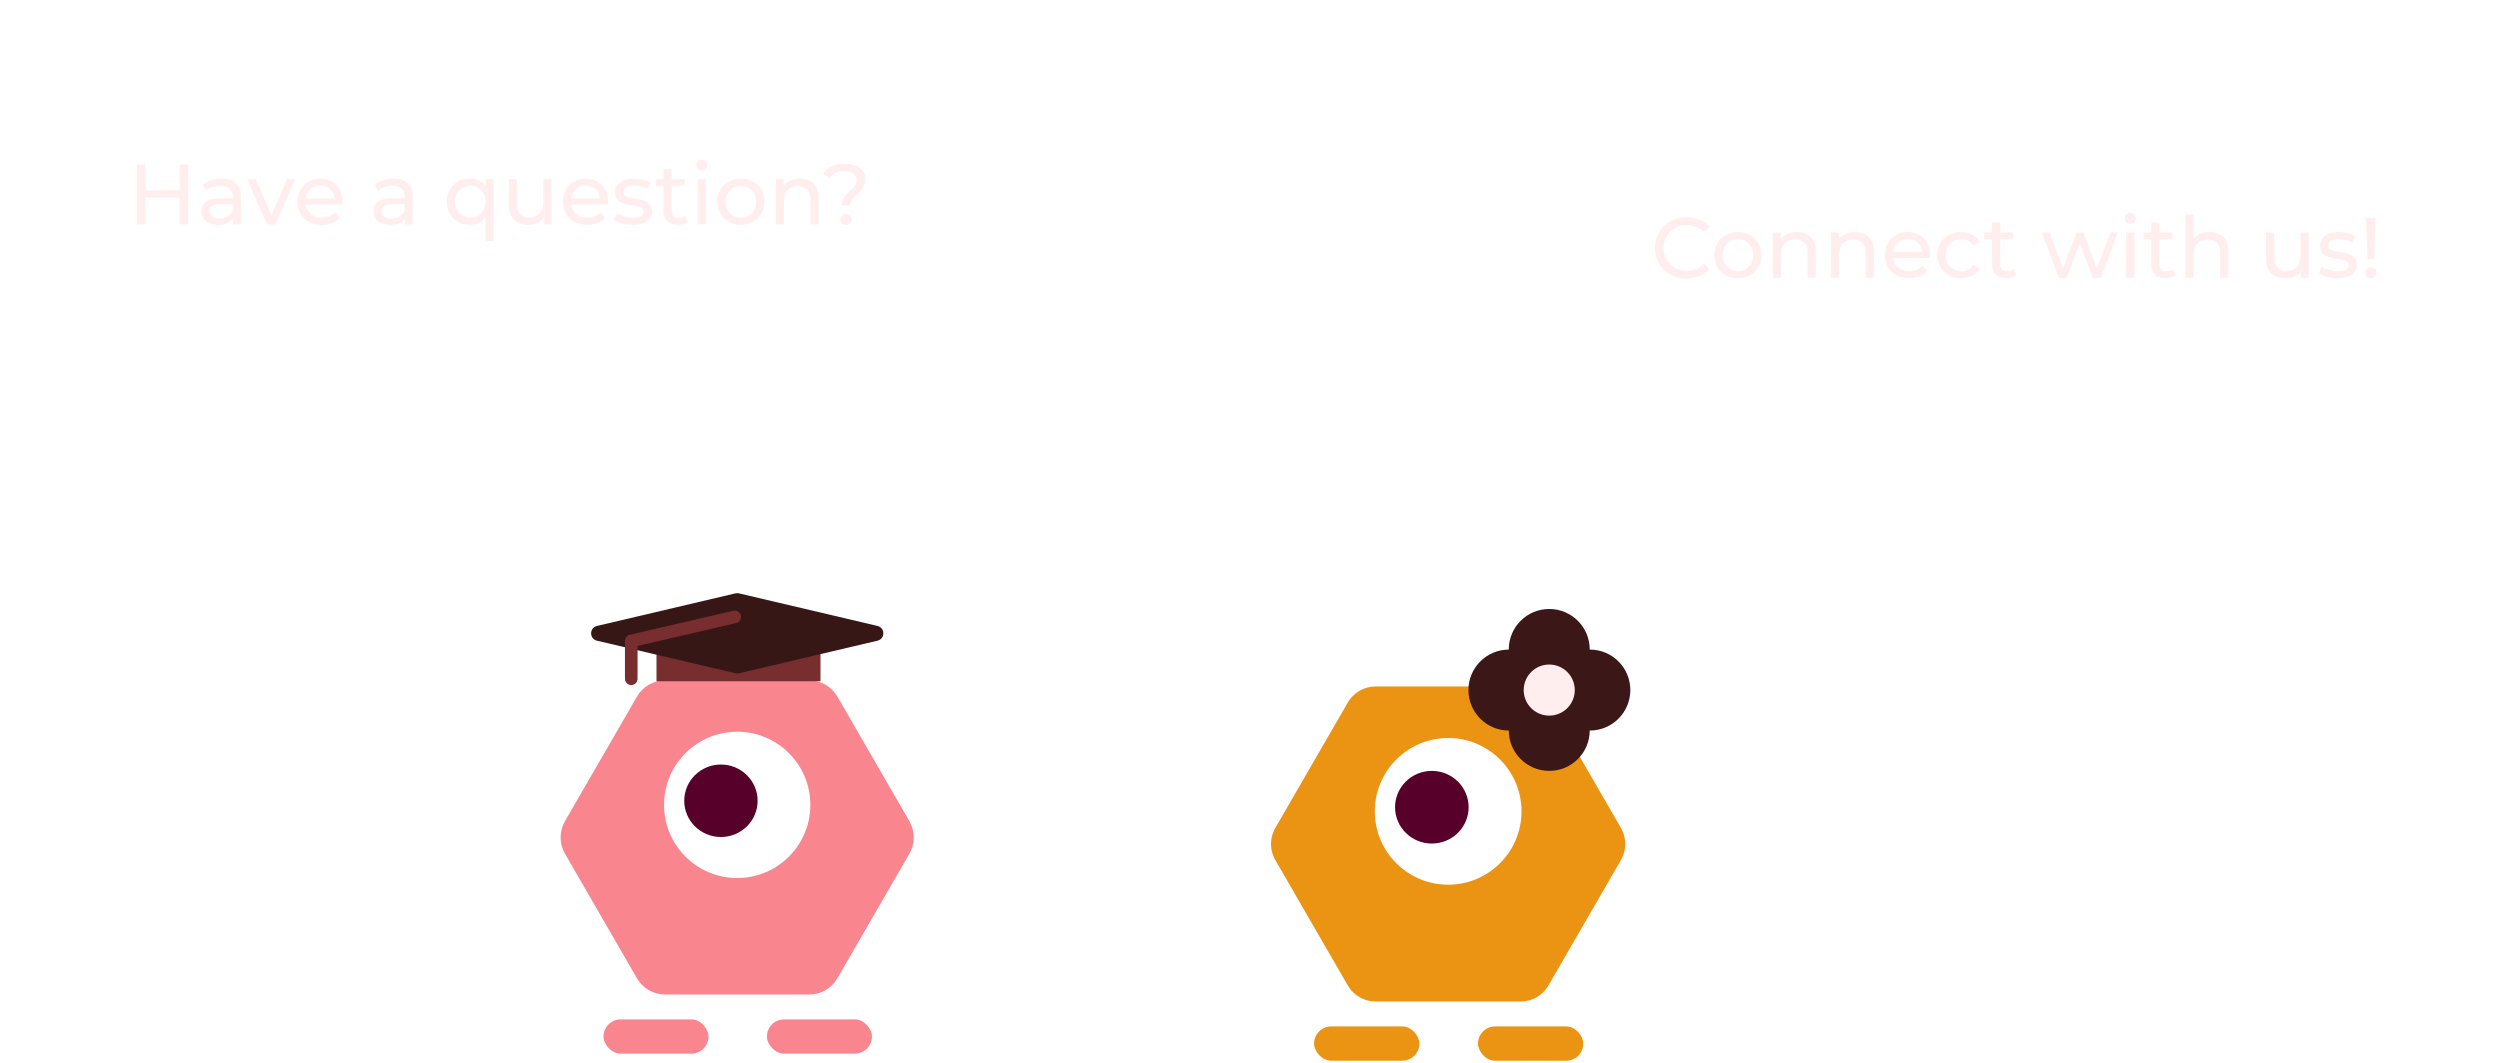 <svg width="468" height="199" viewBox="0 0 468 199" fill="none" xmlns="http://www.w3.org/2000/svg">
    <path fill-rule="evenodd" clip-rule="evenodd"
        d="M35 26C33.895 26 33 26.895 33 28V177.074C33 178.178 33.895 179.074 35 179.074H77.147C77.547 179.074 77.92 178.956 78.232 178.754H128.687C128.736 178.754 128.785 178.753 128.833 178.749H179.715C179.853 178.749 179.987 178.735 180.117 178.709C180.249 178.736 180.387 178.751 180.527 178.751H231.808C232.912 178.751 233.808 177.855 233.808 176.751V73.824C233.808 72.72 232.912 71.824 231.808 71.824H180.527C179.422 71.824 178.527 72.72 178.527 73.824V103.177H130.687V47.297C130.687 46.193 129.792 45.297 128.687 45.297H79.147V28C79.147 26.895 78.252 26 77.147 26H35Z"
        fill="url(#paint0_linear_3921_1609)" />
    <rect x="184.47" y="79.511" width="6.272" height="7.784" fill="white" fill-opacity="0.13" />
    <rect x="195.968" y="79.511" width="6.272" height="7.784" fill="white" fill-opacity="0.13" />
    <rect x="184.47" y="93.131" width="6.272" height="7.784" fill="white" fill-opacity="0.13" />
    <rect x="195.968" y="93.131" width="6.272" height="7.784" fill="white" fill-opacity="0.13" />
    <rect x="207.467" y="79.511" width="6.272" height="7.784" fill="white" fill-opacity="0.13" />
    <rect x="218.967" y="79.511" width="6.272" height="7.784" fill="white" fill-opacity="0.13" />
    <rect x="207.467" y="93.131" width="6.272" height="7.784" fill="white" fill-opacity="0.13" />
    <rect x="218.967" y="93.131" width="6.272" height="7.784" fill="white" fill-opacity="0.13" />
    <rect x="184.47" y="133.992" width="6.272" height="7.784" fill="white" fill-opacity="0.13" />
    <rect x="195.968" y="133.992" width="6.272" height="7.784" fill="white" fill-opacity="0.13" />
    <rect x="207.467" y="133.992" width="6.272" height="7.784" fill="white" fill-opacity="0.13" />
    <rect x="218.967" y="133.992" width="6.272" height="7.784" fill="white" fill-opacity="0.13" />
    <rect x="184.47" y="106.753" width="6.272" height="7.784" fill="white" fill-opacity="0.13" />
    <rect x="195.968" y="106.753" width="6.272" height="7.784" fill="white" fill-opacity="0.13" />
    <rect x="184.47" y="120.377" width="6.272" height="7.784" fill="white" fill-opacity="0.13" />
    <rect x="195.968" y="120.377" width="6.272" height="7.784" fill="white" fill-opacity="0.13" />
    <rect x="207.467" y="106.753" width="6.272" height="7.784" fill="white" fill-opacity="0.13" />
    <rect x="218.967" y="106.753" width="6.272" height="7.784" fill="white" fill-opacity="0.13" />
    <rect x="207.467" y="120.377" width="6.272" height="7.784" fill="white" fill-opacity="0.13" />
    <rect x="218.967" y="120.377" width="6.272" height="7.784" fill="white" fill-opacity="0.13" />
    <rect x="83.074" y="133.997" width="6.272" height="7.784" fill="white" fill-opacity="0.13" />
    <rect x="94.572" y="133.997" width="6.272" height="7.784" fill="white" fill-opacity="0.13" />
    <rect x="83.074" y="147.623" width="6.272" height="7.784" fill="white" fill-opacity="0.13" />
    <rect x="94.572" y="147.623" width="6.272" height="7.784" fill="white" fill-opacity="0.13" />
    <rect x="106.073" y="133.997" width="6.272" height="7.784" fill="white" fill-opacity="0.13" />
    <rect x="117.568" y="133.997" width="6.272" height="7.784" fill="white" fill-opacity="0.13" />
    <rect x="106.073" y="147.623" width="6.272" height="7.784" fill="white" fill-opacity="0.13" />
    <rect x="117.568" y="147.623" width="6.272" height="7.784" fill="white" fill-opacity="0.13" />
    <rect x="83.074" y="52.273" width="6.272" height="7.784" fill="white" fill-opacity="0.13" />
    <rect x="94.572" y="52.273" width="6.272" height="7.784" fill="white" fill-opacity="0.13" />
    <rect x="83.074" y="65.893" width="6.272" height="7.784" fill="white" fill-opacity="0.13" />
    <rect x="94.572" y="65.893" width="6.272" height="7.784" fill="white" fill-opacity="0.13" />
    <rect x="106.073" y="52.273" width="6.272" height="7.784" fill="white" fill-opacity="0.13" />
    <rect x="117.568" y="52.273" width="6.272" height="7.784" fill="white" fill-opacity="0.13" />
    <rect x="106.073" y="65.893" width="6.272" height="7.784" fill="white" fill-opacity="0.13" />
    <rect x="117.568" y="65.893" width="6.272" height="7.784" fill="white" fill-opacity="0.13" />
    <rect x="83.074" y="79.515" width="6.272" height="7.784" fill="white" fill-opacity="0.13" />
    <rect x="94.572" y="79.515" width="6.272" height="7.784" fill="white" fill-opacity="0.13" />
    <rect x="83.074" y="93.139" width="6.272" height="7.784" fill="white" fill-opacity="0.13" />
    <rect x="94.572" y="93.139" width="6.272" height="7.784" fill="white" fill-opacity="0.13" />
    <rect x="106.073" y="79.515" width="6.272" height="7.784" fill="white" fill-opacity="0.13" />
    <rect x="117.568" y="79.515" width="6.272" height="7.784" fill="white" fill-opacity="0.13" />
    <rect x="106.073" y="93.139" width="6.272" height="7.784" fill="white" fill-opacity="0.13" />
    <rect x="117.568" y="93.139" width="6.272" height="7.784" fill="white" fill-opacity="0.13" />
    <rect x="83.074" y="106.754" width="6.272" height="7.784" fill="white" fill-opacity="0.13" />
    <rect x="94.572" y="106.754" width="6.272" height="7.784" fill="white" fill-opacity="0.13" />
    <rect x="83.074" y="120.38" width="6.272" height="7.784" fill="white" fill-opacity="0.13" />
    <rect x="94.572" y="120.38" width="6.272" height="7.784" fill="white" fill-opacity="0.13" />
    <rect x="106.073" y="106.754" width="6.272" height="7.784" fill="white" fill-opacity="0.13" />
    <rect x="117.568" y="106.754" width="6.272" height="7.784" fill="white" fill-opacity="0.13" />
    <rect x="106.073" y="120.38" width="6.272" height="7.784" fill="white" fill-opacity="0.13" />
    <rect x="117.568" y="120.38" width="6.272" height="7.784" fill="white" fill-opacity="0.13" />
    <rect x="43.721" y="38.645" width="8.823" height="7.784" fill="white" fill-opacity="0.13" />
    <rect x="59.601" y="38.645" width="8.823" height="7.784" fill="white" fill-opacity="0.13" />
    <rect x="43.721" y="52.265" width="8.823" height="7.784" fill="white" fill-opacity="0.13" />
    <rect x="59.601" y="52.265" width="8.823" height="7.784" fill="white" fill-opacity="0.13" />
    <rect x="43.721" y="120.369" width="8.823" height="7.784" fill="white" fill-opacity="0.13" />
    <rect x="59.601" y="120.369" width="8.823" height="7.784" fill="white" fill-opacity="0.13" />
    <rect x="59.601" y="133.995" width="8.823" height="7.784" fill="white" fill-opacity="0.13" />
    <rect x="43.721" y="133.995" width="8.823" height="7.784" fill="white" fill-opacity="0.13" />
    <rect x="43.721" y="65.887" width="8.823" height="7.784" fill="white" fill-opacity="0.13" />
    <rect x="59.601" y="65.887" width="8.823" height="7.784" fill="white" fill-opacity="0.13" />
    <rect x="43.721" y="79.511" width="8.823" height="7.784" fill="white" fill-opacity="0.13" />
    <rect x="59.601" y="79.511" width="8.823" height="7.784" fill="white" fill-opacity="0.13" />
    <rect x="43.721" y="93.126" width="8.823" height="7.784" fill="white" fill-opacity="0.13" />
    <rect x="59.601" y="93.126" width="8.823" height="7.784" fill="white" fill-opacity="0.13" />
    <rect x="43.721" y="106.752" width="8.823" height="7.784" fill="white" fill-opacity="0.13" />
    <rect x="59.601" y="106.752" width="8.823" height="7.784" fill="white" fill-opacity="0.13" />
    <rect x="149.059" y="110.648" width="9.146" height="7.784" fill="white" fill-opacity="0.13" />
    <rect x="162.778" y="110.648" width="9.146" height="7.784" fill="white" fill-opacity="0.13" />
    <rect x="135.34" y="110.648" width="9.146" height="7.784" fill="white" fill-opacity="0.13" />
    <rect x="149.059" y="124.268" width="9.146" height="7.784" fill="white" fill-opacity="0.13" />
    <rect x="162.778" y="124.268" width="9.146" height="7.784" fill="white" fill-opacity="0.13" />
    <rect x="135.34" y="124.268" width="9.146" height="7.784" fill="white" fill-opacity="0.13" />
    <rect x="149.059" y="137.894" width="9.146" height="7.784" fill="white" fill-opacity="0.13" />
    <rect x="162.778" y="137.894" width="9.146" height="7.784" fill="white" fill-opacity="0.13" />
    <rect x="135.34" y="137.894" width="9.146" height="7.784" fill="white" fill-opacity="0.13" />
    <path fill-rule="evenodd" clip-rule="evenodd"
        d="M235.808 26.926C234.703 26.926 233.808 27.821 233.808 28.926V178C233.808 179.104 234.703 180 235.808 180H277.955C278.355 180 278.727 179.882 279.04 179.68H329.495C329.544 179.68 329.592 179.678 329.64 179.675H380.523C380.661 179.675 380.795 179.661 380.925 179.634C381.057 179.662 381.194 179.676 381.335 179.676H432.615C433.72 179.676 434.615 178.781 434.615 177.676V74.75C434.615 73.646 433.72 72.75 432.615 72.75H381.335C380.23 72.75 379.335 73.646 379.335 74.75V104.103H331.495V48.223C331.495 47.119 330.6 46.223 329.495 46.223H279.955V28.926C279.955 27.821 279.059 26.926 277.955 26.926H235.808Z"
        fill="url(#paint1_linear_3921_1609)" />
    <rect x="385.277" y="80.436" width="6.272" height="7.784" fill="white" fill-opacity="0.13" />
    <rect x="396.775" y="80.436" width="6.272" height="7.784" fill="white" fill-opacity="0.13" />
    <rect x="385.277" y="94.057" width="6.272" height="7.784" fill="white" fill-opacity="0.13" />
    <rect x="396.775" y="94.057" width="6.272" height="7.784" fill="white" fill-opacity="0.13" />
    <rect x="408.274" y="80.436" width="6.272" height="7.784" fill="white" fill-opacity="0.13" />
    <rect x="419.774" y="80.436" width="6.272" height="7.784" fill="white" fill-opacity="0.13" />
    <rect x="408.274" y="94.057" width="6.272" height="7.784" fill="white" fill-opacity="0.13" />
    <rect x="419.774" y="94.057" width="6.272" height="7.784" fill="white" fill-opacity="0.13" />
    <rect x="385.277" y="134.918" width="6.272" height="7.784" fill="white" fill-opacity="0.13" />
    <rect x="396.775" y="134.918" width="6.272" height="7.784" fill="white" fill-opacity="0.13" />
    <rect x="408.274" y="134.918" width="6.272" height="7.784" fill="white" fill-opacity="0.13" />
    <rect x="419.774" y="134.918" width="6.272" height="7.784" fill="white" fill-opacity="0.13" />
    <rect x="385.277" y="107.679" width="6.272" height="7.784" fill="white" fill-opacity="0.13" />
    <rect x="396.775" y="107.679" width="6.272" height="7.784" fill="white" fill-opacity="0.13" />
    <rect x="385.277" y="121.303" width="6.272" height="7.784" fill="white" fill-opacity="0.13" />
    <rect x="396.775" y="121.303" width="6.272" height="7.784" fill="white" fill-opacity="0.13" />
    <rect x="408.274" y="107.679" width="6.272" height="7.784" fill="white" fill-opacity="0.13" />
    <rect x="419.774" y="107.679" width="6.272" height="7.784" fill="white" fill-opacity="0.13" />
    <rect x="408.274" y="121.303" width="6.272" height="7.784" fill="white" fill-opacity="0.13" />
    <rect x="419.774" y="121.303" width="6.272" height="7.784" fill="white" fill-opacity="0.13" />
    <rect x="283.882" y="134.923" width="6.272" height="7.784" fill="white" fill-opacity="0.13" />
    <rect x="295.38" y="134.923" width="6.272" height="7.784" fill="white" fill-opacity="0.13" />
    <rect x="283.882" y="148.549" width="6.272" height="7.784" fill="white" fill-opacity="0.13" />
    <rect x="295.38" y="148.549" width="6.272" height="7.784" fill="white" fill-opacity="0.13" />
    <rect x="306.881" y="134.923" width="6.272" height="7.784" fill="white" fill-opacity="0.13" />
    <rect x="318.376" y="134.923" width="6.272" height="7.784" fill="white" fill-opacity="0.13" />
    <rect x="306.881" y="148.549" width="6.272" height="7.784" fill="white" fill-opacity="0.13" />
    <rect x="318.376" y="148.549" width="6.272" height="7.784" fill="white" fill-opacity="0.13" />
    <rect x="283.882" y="53.199" width="6.272" height="7.784" fill="white" fill-opacity="0.13" />
    <rect x="295.38" y="53.199" width="6.272" height="7.784" fill="white" fill-opacity="0.13" />
    <rect x="283.882" y="66.819" width="6.272" height="7.784" fill="white" fill-opacity="0.13" />
    <rect x="295.38" y="66.819" width="6.272" height="7.784" fill="white" fill-opacity="0.13" />
    <rect x="306.881" y="53.199" width="6.272" height="7.784" fill="white" fill-opacity="0.13" />
    <rect x="318.376" y="53.199" width="6.272" height="7.784" fill="white" fill-opacity="0.13" />
    <rect x="306.881" y="66.819" width="6.272" height="7.784" fill="white" fill-opacity="0.13" />
    <rect x="318.376" y="66.819" width="6.272" height="7.784" fill="white" fill-opacity="0.13" />
    <rect x="283.882" y="80.441" width="6.272" height="7.784" fill="white" fill-opacity="0.13" />
    <rect x="295.38" y="80.441" width="6.272" height="7.784" fill="white" fill-opacity="0.13" />
    <rect x="283.882" y="94.065" width="6.272" height="7.784" fill="white" fill-opacity="0.13" />
    <rect x="295.38" y="94.065" width="6.272" height="7.784" fill="white" fill-opacity="0.13" />
    <rect x="306.881" y="80.441" width="6.272" height="7.784" fill="white" fill-opacity="0.13" />
    <rect x="318.376" y="80.441" width="6.272" height="7.784" fill="white" fill-opacity="0.13" />
    <rect x="306.881" y="94.065" width="6.272" height="7.784" fill="white" fill-opacity="0.13" />
    <rect x="318.376" y="94.065" width="6.272" height="7.784" fill="white" fill-opacity="0.13" />
    <rect x="283.882" y="107.68" width="6.272" height="7.784" fill="white" fill-opacity="0.13" />
    <rect x="295.38" y="107.68" width="6.272" height="7.784" fill="white" fill-opacity="0.13" />
    <rect x="283.882" y="121.306" width="6.272" height="7.784" fill="white" fill-opacity="0.13" />
    <rect x="295.38" y="121.306" width="6.272" height="7.784" fill="white" fill-opacity="0.13" />
    <rect x="306.881" y="107.68" width="6.272" height="7.784" fill="white" fill-opacity="0.13" />
    <rect x="318.376" y="107.68" width="6.272" height="7.784" fill="white" fill-opacity="0.13" />
    <rect x="306.881" y="121.306" width="6.272" height="7.784" fill="white" fill-opacity="0.13" />
    <rect x="318.376" y="121.306" width="6.272" height="7.784" fill="white" fill-opacity="0.13" />
    <rect x="244.528" y="39.57" width="8.823" height="7.784" fill="white" fill-opacity="0.13" />
    <rect x="260.408" y="39.57" width="8.823" height="7.784" fill="white" fill-opacity="0.13" />
    <rect x="244.528" y="53.19" width="8.823" height="7.784" fill="white" fill-opacity="0.13" />
    <rect x="260.408" y="53.19" width="8.823" height="7.784" fill="white" fill-opacity="0.13" />
    <rect x="244.528" y="121.295" width="8.823" height="7.784" fill="white" fill-opacity="0.13" />
    <rect x="260.408" y="121.295" width="8.823" height="7.784" fill="white" fill-opacity="0.13" />
    <rect x="260.408" y="134.92" width="8.823" height="7.784" fill="white" fill-opacity="0.13" />
    <rect x="244.528" y="134.92" width="8.823" height="7.784" fill="white" fill-opacity="0.13" />
    <rect x="244.528" y="66.813" width="8.823" height="7.784" fill="white" fill-opacity="0.13" />
    <rect x="260.408" y="66.813" width="8.823" height="7.784" fill="white" fill-opacity="0.13" />
    <rect x="244.528" y="80.437" width="8.823" height="7.784" fill="white" fill-opacity="0.13" />
    <rect x="260.408" y="80.437" width="8.823" height="7.784" fill="white" fill-opacity="0.13" />
    <rect x="244.528" y="94.052" width="8.823" height="7.784" fill="white" fill-opacity="0.13" />
    <rect x="260.408" y="94.052" width="8.823" height="7.784" fill="white" fill-opacity="0.13" />
    <rect x="244.528" y="107.678" width="8.823" height="7.784" fill="white" fill-opacity="0.13" />
    <rect x="260.408" y="107.678" width="8.823" height="7.784" fill="white" fill-opacity="0.13" />
    <rect x="349.866" y="111.573" width="9.146" height="7.784" fill="white" fill-opacity="0.13" />
    <rect x="363.586" y="111.573" width="9.146" height="7.784" fill="white" fill-opacity="0.13" />
    <rect x="336.147" y="111.573" width="9.146" height="7.784" fill="white" fill-opacity="0.13" />
    <rect x="349.866" y="125.194" width="9.146" height="7.784" fill="white" fill-opacity="0.13" />
    <rect x="363.586" y="125.194" width="9.146" height="7.784" fill="white" fill-opacity="0.13" />
    <rect x="336.147" y="125.194" width="9.146" height="7.784" fill="white" fill-opacity="0.13" />
    <rect x="349.866" y="138.82" width="9.146" height="7.784" fill="white" fill-opacity="0.13" />
    <rect x="363.586" y="138.82" width="9.146" height="7.784" fill="white" fill-opacity="0.13" />
    <rect x="336.147" y="138.82" width="9.146" height="7.784" fill="white" fill-opacity="0.13" />
    <g filter="url(#filter0_b_3921_1609)">
        <path
            d="M0 4.11C0 1.84 1.84 0 4.11 0H179.89C182.16 0 184 1.84 184 4.11V76.734C184 77.696 183.662 78.628 183.046 79.367L177.693 85.782C176.218 87.549 173.58 87.761 171.843 86.252L163.757 79.23C163.009 78.581 162.052 78.223 161.062 78.223H4.11C1.84 78.223 0 76.383 0 74.114V4.11Z"
            fill="url(#paint2_linear_3921_1609)" />
        <path
            d="M0.5 4.11C0.5 2.116 2.116 0.5 4.11 0.5H179.89C181.884 0.5 183.5 2.116 183.5 4.11V76.734C183.5 77.579 183.203 78.398 182.662 79.047L177.309 85.462C176.014 87.013 173.697 87.2 172.171 85.874L164.084 78.853C163.246 78.124 162.173 77.723 161.062 77.723H4.11C2.116 77.723 0.5 76.107 0.5 74.114V4.11Z"
            stroke="white" />
    </g>
    <g filter="url(#filter1_b_3921_1609)">
        <path
            d="M468 16.11C468 13.84 466.16 12 463.89 12H291.11C288.84 12 287 13.84 287 16.11V85.184C287 86.167 287.352 87.118 287.993 87.863L293.192 93.913C294.662 95.623 297.235 95.829 298.958 94.376L306.906 87.675C307.647 87.05 308.586 86.708 309.555 86.708H463.89C466.16 86.708 468 84.868 468 82.598V16.11Z"
            fill="url(#paint3_linear_3921_1609)" />
        <path
            d="M467.5 16.11C467.5 14.116 465.884 12.5 463.89 12.5H291.11C289.116 12.5 287.5 14.116 287.5 16.11V85.184C287.5 86.048 287.809 86.882 288.372 87.537L293.572 93.587C294.862 95.089 297.122 95.27 298.636 93.994L306.584 87.293C307.415 86.592 308.468 86.208 309.555 86.208H463.89C465.884 86.208 467.5 84.592 467.5 82.598V16.11Z"
            stroke="white" />
    </g>
    <path
        d="M315.735 52.128C314.882 52.128 314.092 51.989 313.367 51.712C312.652 51.424 312.028 51.024 311.495 50.512C310.972 49.989 310.562 49.381 310.263 48.688C309.964 47.995 309.815 47.232 309.815 46.4C309.815 45.568 309.964 44.805 310.263 44.112C310.562 43.419 310.978 42.816 311.511 42.304C312.044 41.781 312.668 41.381 313.383 41.104C314.108 40.816 314.898 40.672 315.751 40.672C316.615 40.672 317.41 40.821 318.135 41.12C318.871 41.408 319.495 41.84 320.007 42.416L318.967 43.424C318.54 42.976 318.06 42.645 317.527 42.432C316.994 42.208 316.423 42.096 315.815 42.096C315.186 42.096 314.599 42.203 314.055 42.416C313.522 42.629 313.058 42.928 312.663 43.312C312.268 43.696 311.959 44.155 311.735 44.688C311.522 45.211 311.415 45.781 311.415 46.4C311.415 47.019 311.522 47.595 311.735 48.128C311.959 48.651 312.268 49.104 312.663 49.488C313.058 49.872 313.522 50.171 314.055 50.384C314.599 50.597 315.186 50.704 315.815 50.704C316.423 50.704 316.994 50.597 317.527 50.384C318.06 50.16 318.54 49.819 318.967 49.36L320.007 50.368C319.495 50.944 318.871 51.381 318.135 51.68C317.41 51.979 316.61 52.128 315.735 52.128ZM325.338 52.096C324.485 52.096 323.727 51.909 323.066 51.536C322.405 51.163 321.882 50.651 321.498 50C321.114 49.339 320.922 48.592 320.922 47.76C320.922 46.917 321.114 46.171 321.498 45.52C321.882 44.869 322.405 44.363 323.066 44C323.727 43.627 324.485 43.44 325.338 43.44C326.181 43.44 326.933 43.627 327.594 44C328.266 44.363 328.789 44.869 329.162 45.52C329.546 46.16 329.738 46.907 329.738 47.76C329.738 48.603 329.546 49.349 329.162 50C328.789 50.651 328.266 51.163 327.594 51.536C326.933 51.909 326.181 52.096 325.338 52.096ZM325.338 50.752C325.882 50.752 326.367 50.629 326.794 50.384C327.231 50.139 327.573 49.792 327.818 49.344C328.063 48.885 328.186 48.357 328.186 47.76C328.186 47.152 328.063 46.629 327.818 46.192C327.573 45.744 327.231 45.397 326.794 45.152C326.367 44.907 325.882 44.784 325.338 44.784C324.794 44.784 324.309 44.907 323.882 45.152C323.455 45.397 323.114 45.744 322.858 46.192C322.602 46.629 322.474 47.152 322.474 47.76C322.474 48.357 322.602 48.885 322.858 49.344C323.114 49.792 323.455 50.139 323.882 50.384C324.309 50.629 324.794 50.752 325.338 50.752ZM336.39 43.44C337.084 43.44 337.692 43.573 338.214 43.84C338.748 44.107 339.164 44.512 339.462 45.056C339.761 45.6 339.91 46.288 339.91 47.12V52H338.374V47.296C338.374 46.475 338.172 45.856 337.766 45.44C337.372 45.024 336.812 44.816 336.086 44.816C335.542 44.816 335.068 44.923 334.662 45.136C334.257 45.349 333.942 45.664 333.718 46.08C333.505 46.496 333.398 47.013 333.398 47.632V52H331.862V43.52H333.334V45.808L333.094 45.2C333.372 44.645 333.798 44.213 334.374 43.904C334.95 43.595 335.622 43.44 336.39 43.44ZM347.281 43.44C347.974 43.44 348.582 43.573 349.105 43.84C349.638 44.107 350.054 44.512 350.353 45.056C350.652 45.6 350.801 46.288 350.801 47.12V52H349.265V47.296C349.265 46.475 349.062 45.856 348.657 45.44C348.262 45.024 347.702 44.816 346.977 44.816C346.433 44.816 345.958 44.923 345.553 45.136C345.148 45.349 344.833 45.664 344.609 46.08C344.396 46.496 344.289 47.013 344.289 47.632V52H342.753V43.52H344.225V45.808L343.985 45.2C344.262 44.645 344.689 44.213 345.265 43.904C345.841 43.595 346.513 43.44 347.281 43.44ZM357.42 52.096C356.513 52.096 355.713 51.909 355.02 51.536C354.337 51.163 353.804 50.651 353.42 50C353.046 49.349 352.86 48.603 352.86 47.76C352.86 46.917 353.041 46.171 353.404 45.52C353.777 44.869 354.284 44.363 354.924 44C355.574 43.627 356.305 43.44 357.116 43.44C357.937 43.44 358.662 43.621 359.292 43.984C359.921 44.347 360.412 44.859 360.764 45.52C361.126 46.171 361.308 46.933 361.308 47.808C361.308 47.872 361.302 47.947 361.292 48.032C361.292 48.117 361.286 48.197 361.276 48.272H354.06V47.168H360.476L359.852 47.552C359.862 47.008 359.75 46.523 359.516 46.096C359.281 45.669 358.956 45.339 358.54 45.104C358.134 44.859 357.66 44.736 357.116 44.736C356.582 44.736 356.108 44.859 355.692 45.104C355.276 45.339 354.95 45.675 354.716 46.112C354.481 46.539 354.364 47.029 354.364 47.584V47.84C354.364 48.405 354.492 48.912 354.748 49.36C355.014 49.797 355.382 50.139 355.852 50.384C356.321 50.629 356.86 50.752 357.468 50.752C357.969 50.752 358.422 50.667 358.828 50.496C359.244 50.325 359.606 50.069 359.916 49.728L360.764 50.72C360.38 51.168 359.9 51.509 359.324 51.744C358.758 51.979 358.124 52.096 357.42 52.096ZM367.136 52.096C366.272 52.096 365.499 51.909 364.816 51.536C364.144 51.163 363.616 50.651 363.232 50C362.848 49.349 362.656 48.603 362.656 47.76C362.656 46.917 362.848 46.171 363.232 45.52C363.616 44.869 364.144 44.363 364.816 44C365.499 43.627 366.272 43.44 367.136 43.44C367.904 43.44 368.587 43.595 369.184 43.904C369.792 44.203 370.262 44.651 370.592 45.248L369.424 46C369.147 45.584 368.806 45.28 368.4 45.088C368.006 44.885 367.579 44.784 367.12 44.784C366.566 44.784 366.07 44.907 365.632 45.152C365.195 45.397 364.848 45.744 364.592 46.192C364.336 46.629 364.208 47.152 364.208 47.76C364.208 48.368 364.336 48.896 364.592 49.344C364.848 49.792 365.195 50.139 365.632 50.384C366.07 50.629 366.566 50.752 367.12 50.752C367.579 50.752 368.006 50.656 368.4 50.464C368.806 50.261 369.147 49.952 369.424 49.536L370.592 50.272C370.262 50.859 369.792 51.312 369.184 51.632C368.587 51.941 367.904 52.096 367.136 52.096ZM375.602 52.096C374.749 52.096 374.088 51.867 373.618 51.408C373.149 50.949 372.914 50.293 372.914 49.44V41.664H374.45V49.376C374.45 49.835 374.562 50.187 374.786 50.432C375.021 50.677 375.352 50.8 375.778 50.8C376.258 50.8 376.658 50.667 376.978 50.4L377.458 51.504C377.224 51.707 376.941 51.856 376.61 51.952C376.29 52.048 375.954 52.096 375.602 52.096ZM371.474 44.784V43.52H376.882V44.784H371.474ZM385.404 52L382.252 43.52H383.708L386.508 51.2H385.82L388.732 43.52H390.028L392.876 51.2H392.204L395.068 43.52H396.444L393.276 52H391.804L389.132 44.992H389.58L386.876 52H385.404ZM398.003 52V43.52H399.539V52H398.003ZM398.771 41.888C398.472 41.888 398.222 41.792 398.019 41.6C397.827 41.408 397.731 41.173 397.731 40.896C397.731 40.608 397.827 40.368 398.019 40.176C398.222 39.984 398.472 39.888 398.771 39.888C399.07 39.888 399.315 39.984 399.507 40.176C399.71 40.357 399.811 40.587 399.811 40.864C399.811 41.152 399.715 41.397 399.523 41.6C399.331 41.792 399.08 41.888 398.771 41.888ZM405.384 52.096C404.53 52.096 403.869 51.867 403.4 51.408C402.93 50.949 402.696 50.293 402.696 49.44V41.664H404.232V49.376C404.232 49.835 404.344 50.187 404.568 50.432C404.802 50.677 405.133 50.8 405.56 50.8C406.04 50.8 406.44 50.667 406.76 50.4L407.24 51.504C407.005 51.707 406.722 51.856 406.392 51.952C406.072 52.048 405.736 52.096 405.384 52.096ZM401.256 44.784V43.52H406.664V44.784H401.256ZM413.625 43.44C414.318 43.44 414.926 43.573 415.449 43.84C415.982 44.107 416.398 44.512 416.697 45.056C416.995 45.6 417.145 46.288 417.145 47.12V52H415.609V47.296C415.609 46.475 415.406 45.856 415.001 45.44C414.606 45.024 414.046 44.816 413.321 44.816C412.777 44.816 412.302 44.923 411.897 45.136C411.491 45.349 411.177 45.664 410.953 46.08C410.739 46.496 410.633 47.013 410.633 47.632V52H409.097V40.128H410.633V45.808L410.329 45.2C410.606 44.645 411.033 44.213 411.609 43.904C412.185 43.595 412.857 43.44 413.625 43.44ZM427.852 52.096C427.127 52.096 426.487 51.963 425.932 51.696C425.388 51.429 424.961 51.024 424.652 50.48C424.353 49.925 424.204 49.232 424.204 48.4V43.52H425.74V48.224C425.74 49.056 425.937 49.68 426.332 50.096C426.737 50.512 427.303 50.72 428.028 50.72C428.561 50.72 429.025 50.613 429.42 50.4C429.815 50.176 430.119 49.856 430.332 49.44C430.545 49.013 430.652 48.501 430.652 47.904V43.52H432.188V52H430.732V49.712L430.972 50.32C430.695 50.885 430.279 51.323 429.724 51.632C429.169 51.941 428.545 52.096 427.852 52.096ZM437.544 52.096C436.84 52.096 436.168 52 435.528 51.808C434.899 51.616 434.403 51.381 434.04 51.104L434.68 49.888C435.043 50.133 435.491 50.341 436.024 50.512C436.558 50.683 437.102 50.768 437.656 50.768C438.371 50.768 438.883 50.667 439.192 50.464C439.512 50.261 439.672 49.979 439.672 49.616C439.672 49.349 439.576 49.141 439.384 48.992C439.192 48.843 438.936 48.731 438.616 48.656C438.307 48.581 437.96 48.517 437.576 48.464C437.192 48.4 436.808 48.325 436.424 48.24C436.04 48.144 435.688 48.016 435.368 47.856C435.048 47.685 434.792 47.456 434.6 47.168C434.408 46.869 434.312 46.475 434.312 45.984C434.312 45.472 434.456 45.024 434.744 44.64C435.032 44.256 435.438 43.963 435.96 43.76C436.494 43.547 437.123 43.44 437.848 43.44C438.403 43.44 438.963 43.509 439.528 43.648C440.104 43.776 440.574 43.963 440.936 44.208L440.28 45.424C439.896 45.168 439.496 44.992 439.08 44.896C438.664 44.8 438.248 44.752 437.832 44.752C437.16 44.752 436.659 44.864 436.328 45.088C435.998 45.301 435.832 45.579 435.832 45.92C435.832 46.208 435.928 46.432 436.12 46.592C436.323 46.741 436.579 46.859 436.888 46.944C437.208 47.029 437.56 47.104 437.944 47.168C438.328 47.221 438.712 47.296 439.096 47.392C439.48 47.477 439.827 47.6 440.136 47.76C440.456 47.92 440.712 48.144 440.904 48.432C441.107 48.72 441.208 49.104 441.208 49.584C441.208 50.096 441.059 50.539 440.76 50.912C440.462 51.285 440.04 51.579 439.496 51.792C438.952 51.995 438.302 52.096 437.544 52.096ZM443.208 48.464L442.92 40.8H444.728L444.424 48.464H443.208ZM443.832 52.096C443.533 52.096 443.283 51.995 443.08 51.792C442.877 51.589 442.776 51.349 442.776 51.072C442.776 50.773 442.877 50.528 443.08 50.336C443.283 50.144 443.533 50.048 443.832 50.048C444.131 50.048 444.376 50.144 444.568 50.336C444.76 50.528 444.856 50.773 444.856 51.072C444.856 51.349 444.76 51.589 444.568 51.792C444.376 51.995 444.131 52.096 443.832 52.096Z"
        fill="#FFEEED" />
    <path
        d="M33.634 30.8H35.234V42H33.634V30.8ZM27.202 42H25.602V30.8H27.202V42ZM33.778 37.008H27.042V35.616H33.778V37.008ZM43.626 42V40.208L43.546 39.872V36.816C43.546 36.165 43.354 35.664 42.97 35.312C42.597 34.949 42.032 34.768 41.274 34.768C40.773 34.768 40.282 34.853 39.802 35.024C39.322 35.184 38.917 35.403 38.586 35.68L37.946 34.528C38.384 34.176 38.906 33.909 39.514 33.728C40.133 33.536 40.778 33.44 41.45 33.44C42.613 33.44 43.509 33.723 44.138 34.288C44.768 34.853 45.082 35.717 45.082 36.88V42H43.626ZM40.842 42.096C40.213 42.096 39.658 41.989 39.178 41.776C38.709 41.563 38.346 41.269 38.09 40.896C37.834 40.512 37.706 40.08 37.706 39.6C37.706 39.141 37.813 38.725 38.026 38.352C38.25 37.979 38.608 37.68 39.098 37.456C39.6 37.232 40.272 37.12 41.114 37.12H43.802V38.224H41.178C40.41 38.224 39.893 38.352 39.626 38.608C39.36 38.864 39.226 39.173 39.226 39.536C39.226 39.952 39.392 40.288 39.722 40.544C40.053 40.789 40.512 40.912 41.098 40.912C41.674 40.912 42.176 40.784 42.602 40.528C43.04 40.272 43.354 39.899 43.546 39.408L43.85 40.464C43.648 40.965 43.29 41.365 42.778 41.664C42.266 41.952 41.621 42.096 40.842 42.096ZM49.992 42L46.281 33.52H47.88L51.176 41.2H50.408L53.769 33.52H55.273L51.56 42H49.992ZM60.248 42.096C59.341 42.096 58.541 41.909 57.848 41.536C57.165 41.163 56.632 40.651 56.248 40C55.874 39.349 55.688 38.603 55.688 37.76C55.688 36.917 55.869 36.171 56.232 35.52C56.605 34.869 57.112 34.363 57.752 34C58.402 33.627 59.133 33.44 59.944 33.44C60.765 33.44 61.49 33.621 62.12 33.984C62.749 34.347 63.24 34.859 63.592 35.52C63.954 36.171 64.136 36.933 64.136 37.808C64.136 37.872 64.13 37.947 64.12 38.032C64.12 38.117 64.114 38.197 64.104 38.272H56.888V37.168H63.304L62.68 37.552C62.69 37.008 62.578 36.523 62.344 36.096C62.109 35.669 61.784 35.339 61.368 35.104C60.962 34.859 60.488 34.736 59.944 34.736C59.41 34.736 58.936 34.859 58.52 35.104C58.104 35.339 57.778 35.675 57.544 36.112C57.309 36.539 57.192 37.029 57.192 37.584V37.84C57.192 38.405 57.32 38.912 57.576 39.36C57.842 39.797 58.21 40.139 58.68 40.384C59.149 40.629 59.688 40.752 60.296 40.752C60.797 40.752 61.25 40.667 61.656 40.496C62.072 40.325 62.434 40.069 62.744 39.728L63.592 40.72C63.208 41.168 62.728 41.509 62.152 41.744C61.586 41.979 60.952 42.096 60.248 42.096ZM75.829 42V40.208L75.749 39.872V36.816C75.749 36.165 75.557 35.664 75.173 35.312C74.8 34.949 74.235 34.768 73.477 34.768C72.976 34.768 72.485 34.853 72.005 35.024C71.525 35.184 71.12 35.403 70.789 35.68L70.149 34.528C70.587 34.176 71.109 33.909 71.717 33.728C72.336 33.536 72.981 33.44 73.653 33.44C74.816 33.44 75.712 33.723 76.341 34.288C76.971 34.853 77.285 35.717 77.285 36.88V42H75.829ZM73.045 42.096C72.416 42.096 71.861 41.989 71.381 41.776C70.912 41.563 70.549 41.269 70.293 40.896C70.037 40.512 69.909 40.08 69.909 39.6C69.909 39.141 70.016 38.725 70.229 38.352C70.453 37.979 70.811 37.68 71.301 37.456C71.803 37.232 72.475 37.12 73.317 37.12H76.005V38.224H73.381C72.613 38.224 72.096 38.352 71.829 38.608C71.563 38.864 71.429 39.173 71.429 39.536C71.429 39.952 71.595 40.288 71.925 40.544C72.256 40.789 72.715 40.912 73.301 40.912C73.877 40.912 74.379 40.784 74.805 40.528C75.243 40.272 75.557 39.899 75.749 39.408L76.053 40.464C75.851 40.965 75.493 41.365 74.981 41.664C74.469 41.952 73.824 42.096 73.045 42.096ZM87.929 42.096C87.107 42.096 86.371 41.915 85.721 41.552C85.081 41.189 84.574 40.683 84.201 40.032C83.827 39.381 83.641 38.624 83.641 37.76C83.641 36.896 83.827 36.144 84.201 35.504C84.574 34.853 85.081 34.347 85.721 33.984C86.371 33.621 87.107 33.44 87.929 33.44C88.665 33.44 89.321 33.6 89.897 33.92C90.473 34.24 90.926 34.72 91.257 35.36C91.598 36 91.769 36.8 91.769 37.76C91.769 38.72 91.593 39.52 91.241 40.16C90.899 40.8 90.441 41.285 89.865 41.616C89.289 41.936 88.643 42.096 87.929 42.096ZM88.057 40.752C88.59 40.752 89.07 40.629 89.497 40.384C89.934 40.139 90.275 39.792 90.521 39.344C90.777 38.885 90.905 38.357 90.905 37.76C90.905 37.152 90.777 36.629 90.521 36.192C90.275 35.744 89.934 35.397 89.497 35.152C89.07 34.907 88.59 34.784 88.057 34.784C87.513 34.784 87.027 34.907 86.601 35.152C86.174 35.397 85.833 35.744 85.577 36.192C85.321 36.629 85.193 37.152 85.193 37.76C85.193 38.357 85.321 38.885 85.577 39.344C85.833 39.792 86.174 40.139 86.601 40.384C87.027 40.629 87.513 40.752 88.057 40.752ZM90.889 45.104V39.744L91.049 37.776L90.953 35.808V33.52H92.425V45.104H90.889ZM98.899 42.096C98.174 42.096 97.534 41.963 96.979 41.696C96.435 41.429 96.008 41.024 95.699 40.48C95.4 39.925 95.251 39.232 95.251 38.4V33.52H96.787V38.224C96.787 39.056 96.984 39.68 97.379 40.096C97.784 40.512 98.35 40.72 99.075 40.72C99.608 40.72 100.072 40.613 100.467 40.4C100.862 40.176 101.166 39.856 101.379 39.44C101.592 39.013 101.699 38.501 101.699 37.904V33.52H103.235V42H101.779V39.712L102.019 40.32C101.742 40.885 101.326 41.323 100.771 41.632C100.216 41.941 99.592 42.096 98.899 42.096ZM109.935 42.096C109.028 42.096 108.228 41.909 107.535 41.536C106.852 41.163 106.319 40.651 105.935 40C105.562 39.349 105.375 38.603 105.375 37.76C105.375 36.917 105.556 36.171 105.919 35.52C106.292 34.869 106.799 34.363 107.439 34C108.09 33.627 108.82 33.44 109.631 33.44C110.452 33.44 111.178 33.621 111.807 33.984C112.436 34.347 112.927 34.859 113.279 35.52C113.642 36.171 113.823 36.933 113.823 37.808C113.823 37.872 113.818 37.947 113.807 38.032C113.807 38.117 113.802 38.197 113.791 38.272H106.575V37.168H112.991L112.367 37.552C112.378 37.008 112.266 36.523 112.031 36.096C111.796 35.669 111.471 35.339 111.055 35.104C110.65 34.859 110.175 34.736 109.631 34.736C109.098 34.736 108.623 34.859 108.207 35.104C107.791 35.339 107.466 35.675 107.231 36.112C106.996 36.539 106.879 37.029 106.879 37.584V37.84C106.879 38.405 107.007 38.912 107.263 39.36C107.53 39.797 107.898 40.139 108.367 40.384C108.836 40.629 109.375 40.752 109.983 40.752C110.484 40.752 110.938 40.667 111.343 40.496C111.759 40.325 112.122 40.069 112.431 39.728L113.279 40.72C112.895 41.168 112.415 41.509 111.839 41.744C111.274 41.979 110.639 42.096 109.935 42.096ZM118.388 42.096C117.684 42.096 117.012 42 116.372 41.808C115.743 41.616 115.247 41.381 114.884 41.104L115.524 39.888C115.887 40.133 116.335 40.341 116.868 40.512C117.401 40.683 117.945 40.768 118.5 40.768C119.215 40.768 119.727 40.667 120.036 40.464C120.356 40.261 120.516 39.979 120.516 39.616C120.516 39.349 120.42 39.141 120.228 38.992C120.036 38.843 119.78 38.731 119.46 38.656C119.151 38.581 118.804 38.517 118.42 38.464C118.036 38.4 117.652 38.325 117.268 38.24C116.884 38.144 116.532 38.016 116.212 37.856C115.892 37.685 115.636 37.456 115.444 37.168C115.252 36.869 115.156 36.475 115.156 35.984C115.156 35.472 115.3 35.024 115.588 34.64C115.876 34.256 116.281 33.963 116.804 33.76C117.337 33.547 117.967 33.44 118.692 33.44C119.247 33.44 119.807 33.509 120.372 33.648C120.948 33.776 121.417 33.963 121.78 34.208L121.124 35.424C120.74 35.168 120.34 34.992 119.924 34.896C119.508 34.8 119.092 34.752 118.676 34.752C118.004 34.752 117.503 34.864 117.172 35.088C116.841 35.301 116.676 35.579 116.676 35.92C116.676 36.208 116.772 36.432 116.964 36.592C117.167 36.741 117.423 36.859 117.732 36.944C118.052 37.029 118.404 37.104 118.788 37.168C119.172 37.221 119.556 37.296 119.94 37.392C120.324 37.477 120.671 37.6 120.98 37.76C121.3 37.92 121.556 38.144 121.748 38.432C121.951 38.72 122.052 39.104 122.052 39.584C122.052 40.096 121.903 40.539 121.604 40.912C121.305 41.285 120.884 41.579 120.34 41.792C119.796 41.995 119.145 42.096 118.388 42.096ZM126.884 42.096C126.03 42.096 125.369 41.867 124.9 41.408C124.43 40.949 124.196 40.293 124.196 39.44V31.664H125.732V39.376C125.732 39.835 125.844 40.187 126.068 40.432C126.302 40.677 126.633 40.8 127.06 40.8C127.54 40.8 127.94 40.667 128.26 40.4L128.74 41.504C128.505 41.707 128.222 41.856 127.892 41.952C127.572 42.048 127.236 42.096 126.884 42.096ZM122.756 34.784V33.52H128.164V34.784H122.756ZM130.597 42V33.52H132.133V42H130.597ZM131.365 31.888C131.066 31.888 130.815 31.792 130.613 31.6C130.421 31.408 130.325 31.173 130.325 30.896C130.325 30.608 130.421 30.368 130.613 30.176C130.815 29.984 131.066 29.888 131.365 29.888C131.663 29.888 131.909 29.984 132.101 30.176C132.303 30.357 132.405 30.587 132.405 30.864C132.405 31.152 132.309 31.397 132.117 31.6C131.925 31.792 131.674 31.888 131.365 31.888ZM138.697 42.096C137.844 42.096 137.087 41.909 136.425 41.536C135.764 41.163 135.241 40.651 134.857 40C134.473 39.339 134.281 38.592 134.281 37.76C134.281 36.917 134.473 36.171 134.857 35.52C135.241 34.869 135.764 34.363 136.425 34C137.087 33.627 137.844 33.44 138.697 33.44C139.54 33.44 140.292 33.627 140.953 34C141.625 34.363 142.148 34.869 142.521 35.52C142.905 36.16 143.097 36.907 143.097 37.76C143.097 38.603 142.905 39.349 142.521 40C142.148 40.651 141.625 41.163 140.953 41.536C140.292 41.909 139.54 42.096 138.697 42.096ZM138.697 40.752C139.241 40.752 139.727 40.629 140.153 40.384C140.591 40.139 140.932 39.792 141.177 39.344C141.423 38.885 141.545 38.357 141.545 37.76C141.545 37.152 141.423 36.629 141.177 36.192C140.932 35.744 140.591 35.397 140.153 35.152C139.727 34.907 139.241 34.784 138.697 34.784C138.153 34.784 137.668 34.907 137.241 35.152C136.815 35.397 136.473 35.744 136.217 36.192C135.961 36.629 135.833 37.152 135.833 37.76C135.833 38.357 135.961 38.885 136.217 39.344C136.473 39.792 136.815 40.139 137.241 40.384C137.668 40.629 138.153 40.752 138.697 40.752ZM149.75 33.44C150.443 33.44 151.051 33.573 151.574 33.84C152.107 34.107 152.523 34.512 152.822 35.056C153.12 35.6 153.27 36.288 153.27 37.12V42H151.734V37.296C151.734 36.475 151.531 35.856 151.126 35.44C150.731 35.024 150.171 34.816 149.446 34.816C148.902 34.816 148.427 34.923 148.022 35.136C147.616 35.349 147.302 35.664 147.078 36.08C146.864 36.496 146.758 37.013 146.758 37.632V42H145.222V33.52H146.694V35.808L146.454 35.2C146.731 34.645 147.158 34.213 147.734 33.904C148.31 33.595 148.982 33.44 149.75 33.44ZM157.554 38.464C157.554 38.048 157.624 37.685 157.762 37.376C157.901 37.067 158.072 36.789 158.274 36.544C158.488 36.299 158.717 36.075 158.962 35.872C159.208 35.659 159.437 35.451 159.65 35.248C159.864 35.035 160.034 34.811 160.162 34.576C160.301 34.341 160.37 34.069 160.37 33.76C160.37 33.248 160.168 32.832 159.762 32.512C159.357 32.192 158.797 32.032 158.082 32.032C157.442 32.032 156.888 32.139 156.418 32.352C155.949 32.565 155.549 32.88 155.218 33.296L154.05 32.464C154.498 31.899 155.069 31.461 155.762 31.152C156.456 30.832 157.266 30.672 158.194 30.672C158.962 30.672 159.629 30.789 160.194 31.024C160.76 31.248 161.197 31.573 161.506 32C161.826 32.416 161.986 32.923 161.986 33.52C161.986 33.968 161.917 34.352 161.778 34.672C161.64 34.992 161.464 35.275 161.25 35.52C161.037 35.765 160.808 35.995 160.562 36.208C160.328 36.421 160.104 36.635 159.89 36.848C159.677 37.061 159.501 37.296 159.362 37.552C159.224 37.808 159.154 38.112 159.154 38.464H157.554ZM158.37 42.096C158.072 42.096 157.821 41.995 157.618 41.792C157.426 41.589 157.33 41.349 157.33 41.072C157.33 40.773 157.426 40.528 157.618 40.336C157.821 40.144 158.072 40.048 158.37 40.048C158.669 40.048 158.914 40.144 159.106 40.336C159.298 40.528 159.394 40.773 159.394 41.072C159.394 41.349 159.298 41.589 159.106 41.792C158.914 41.995 158.669 42.096 158.37 42.096Z"
        fill="#FFEEED" />
    <rect x="112.975" y="190.828" width="19.657" height="6.41" rx="3.205" fill="#F9858E" />
    <rect x="143.57" y="190.828" width="19.657" height="6.41" rx="3.205" fill="#F9858E" />
    <path
        d="M105.762 159.815C104.672 157.93 104.672 155.606 105.762 153.72L119.242 130.401C120.33 128.518 122.339 127.359 124.514 127.359H151.486C153.661 127.359 155.67 128.518 156.758 130.401L170.238 153.72C171.328 155.606 171.328 157.93 170.238 159.815L156.758 183.135C155.67 185.017 153.661 186.177 151.486 186.177H124.514C122.339 186.177 120.33 185.017 119.242 183.135L105.762 159.815Z"
        fill="#F9858E" />
    <path
        d="M138.004 164.368C145.567 164.368 151.698 158.237 151.698 150.674C151.698 143.111 145.567 136.979 138.004 136.979C130.441 136.979 124.311 143.111 124.311 150.674C124.311 158.237 130.441 164.368 138.004 164.368Z"
        fill="white" />
    <path
        d="M134.958 156.687C138.751 156.687 141.826 153.65 141.826 149.903C141.826 146.157 138.751 143.12 134.958 143.12C131.165 143.12 128.09 146.157 128.09 149.903C128.09 153.65 131.165 156.687 134.958 156.687Z"
        fill="#570029" />
    <rect x="122.893" y="117.613" width="30.703" height="9.919" fill="#782E2E" />
    <path
        d="M137.684 111.076C137.898 111.026 138.12 111.026 138.333 111.076L164.266 117.178C165.723 117.521 165.723 119.594 164.266 119.937L138.333 126.039C138.12 126.089 137.898 126.089 137.684 126.039L111.751 119.937C110.294 119.594 110.294 117.521 111.751 117.178L137.684 111.076Z"
        fill="#371616" />
    <path d="M118.171 127.06L118.171 119.975L137.537 115.487" stroke="#782E2E"
        stroke-width="2.362" stroke-linecap="round" stroke-linejoin="round" />
    <rect x="245.998" y="192.144" width="19.709" height="6.427" rx="3.214" fill="#EB9413" />
    <rect x="276.676" y="192.144" width="19.709" height="6.427" rx="3.214" fill="#EB9413" />
    <path
        d="M238.736 160.997C237.662 159.139 237.662 156.849 238.736 154.991L252.312 131.504C253.384 129.65 255.364 128.507 257.507 128.507H284.672C286.815 128.507 288.795 129.65 289.867 131.504L303.443 154.991C304.517 156.849 304.517 159.139 303.443 160.997L289.867 184.483C288.795 186.338 286.815 187.48 284.672 187.48H257.507C255.364 187.48 253.384 186.338 252.312 184.483L238.736 160.997Z"
        fill="#EB9413" />
    <path
        d="M271.095 165.614C278.678 165.614 284.825 159.467 284.825 151.884C284.825 144.301 278.678 138.153 271.095 138.153C263.512 138.153 257.365 144.301 257.365 151.884C257.365 159.467 263.512 165.614 271.095 165.614Z"
        fill="white" />
    <path
        d="M268.041 157.913C271.844 157.913 274.927 154.868 274.927 151.112C274.927 147.355 271.844 144.311 268.041 144.311C264.237 144.311 261.154 147.355 261.154 151.112C261.154 154.868 264.237 157.913 268.041 157.913Z"
        fill="#570029" />
    <ellipse cx="290.019" cy="121.578" rx="7.578" ry="7.578" fill="#3C1717" />
    <ellipse cx="290.019" cy="136.733" rx="7.578" ry="7.578" fill="#3C1717" />
    <ellipse cx="297.621" cy="129.18" rx="7.578" ry="7.578" fill="#3C1717" />
    <ellipse cx="282.466" cy="129.18" rx="7.578" ry="7.578" fill="#3C1717" />
    <ellipse cx="290.016" cy="129.183" rx="4.781" ry="4.781" fill="#FFEEED" />
    <defs>
        <filter id="filter0_b_3921_1609" x="-40" y="-40" width="264" height="167.259"
            filterUnits="userSpaceOnUse" color-interpolation-filters="sRGB">
            <feFlood flood-opacity="0" result="BackgroundImageFix" />
            <feGaussianBlur in="BackgroundImageFix" stdDeviation="20" />
            <feComposite in2="SourceAlpha" operator="in" result="effect1_backgroundBlur_3921_1609" />
            <feBlend mode="normal" in="SourceGraphic" in2="effect1_backgroundBlur_3921_1609"
                result="shape" />
        </filter>
        <filter id="filter1_b_3921_1609" x="247" y="-28" width="261" height="163.344"
            filterUnits="userSpaceOnUse" color-interpolation-filters="sRGB">
            <feFlood flood-opacity="0" result="BackgroundImageFix" />
            <feGaussianBlur in="BackgroundImageFix" stdDeviation="20" />
            <feComposite in2="SourceAlpha" operator="in" result="effect1_backgroundBlur_3921_1609" />
            <feBlend mode="normal" in="SourceGraphic" in2="effect1_backgroundBlur_3921_1609"
                result="shape" />
        </filter>
        <linearGradient id="paint0_linear_3921_1609" x1="125.941" y1="36.702" x2="131.343"
            y2="184.982" gradientUnits="userSpaceOnUse">
            <stop stop-color="white" stop-opacity="0.15" />
            <stop offset="1" stop-color="white" stop-opacity="0" />
        </linearGradient>
        <linearGradient id="paint1_linear_3921_1609" x1="326.749" y1="37.628" x2="332.151"
            y2="185.908" gradientUnits="userSpaceOnUse">
            <stop stop-color="white" stop-opacity="0.15" />
            <stop offset="1" stop-color="white" stop-opacity="0" />
        </linearGradient>
        <linearGradient id="paint2_linear_3921_1609" x1="91.983" y1="-27.42" x2="91.983"
            y2="58.411" gradientUnits="userSpaceOnUse">
            <stop stop-color="white" stop-opacity="0.15" />
            <stop offset="1" stop-color="white" stop-opacity="0.05" />
        </linearGradient>
        <linearGradient id="paint3_linear_3921_1609" x1="377.516" y1="-14.188" x2="377.516"
            y2="67.785" gradientUnits="userSpaceOnUse">
            <stop stop-color="white" stop-opacity="0.15" />
            <stop offset="1" stop-color="white" stop-opacity="0.05" />
        </linearGradient>
    </defs>
</svg>
    